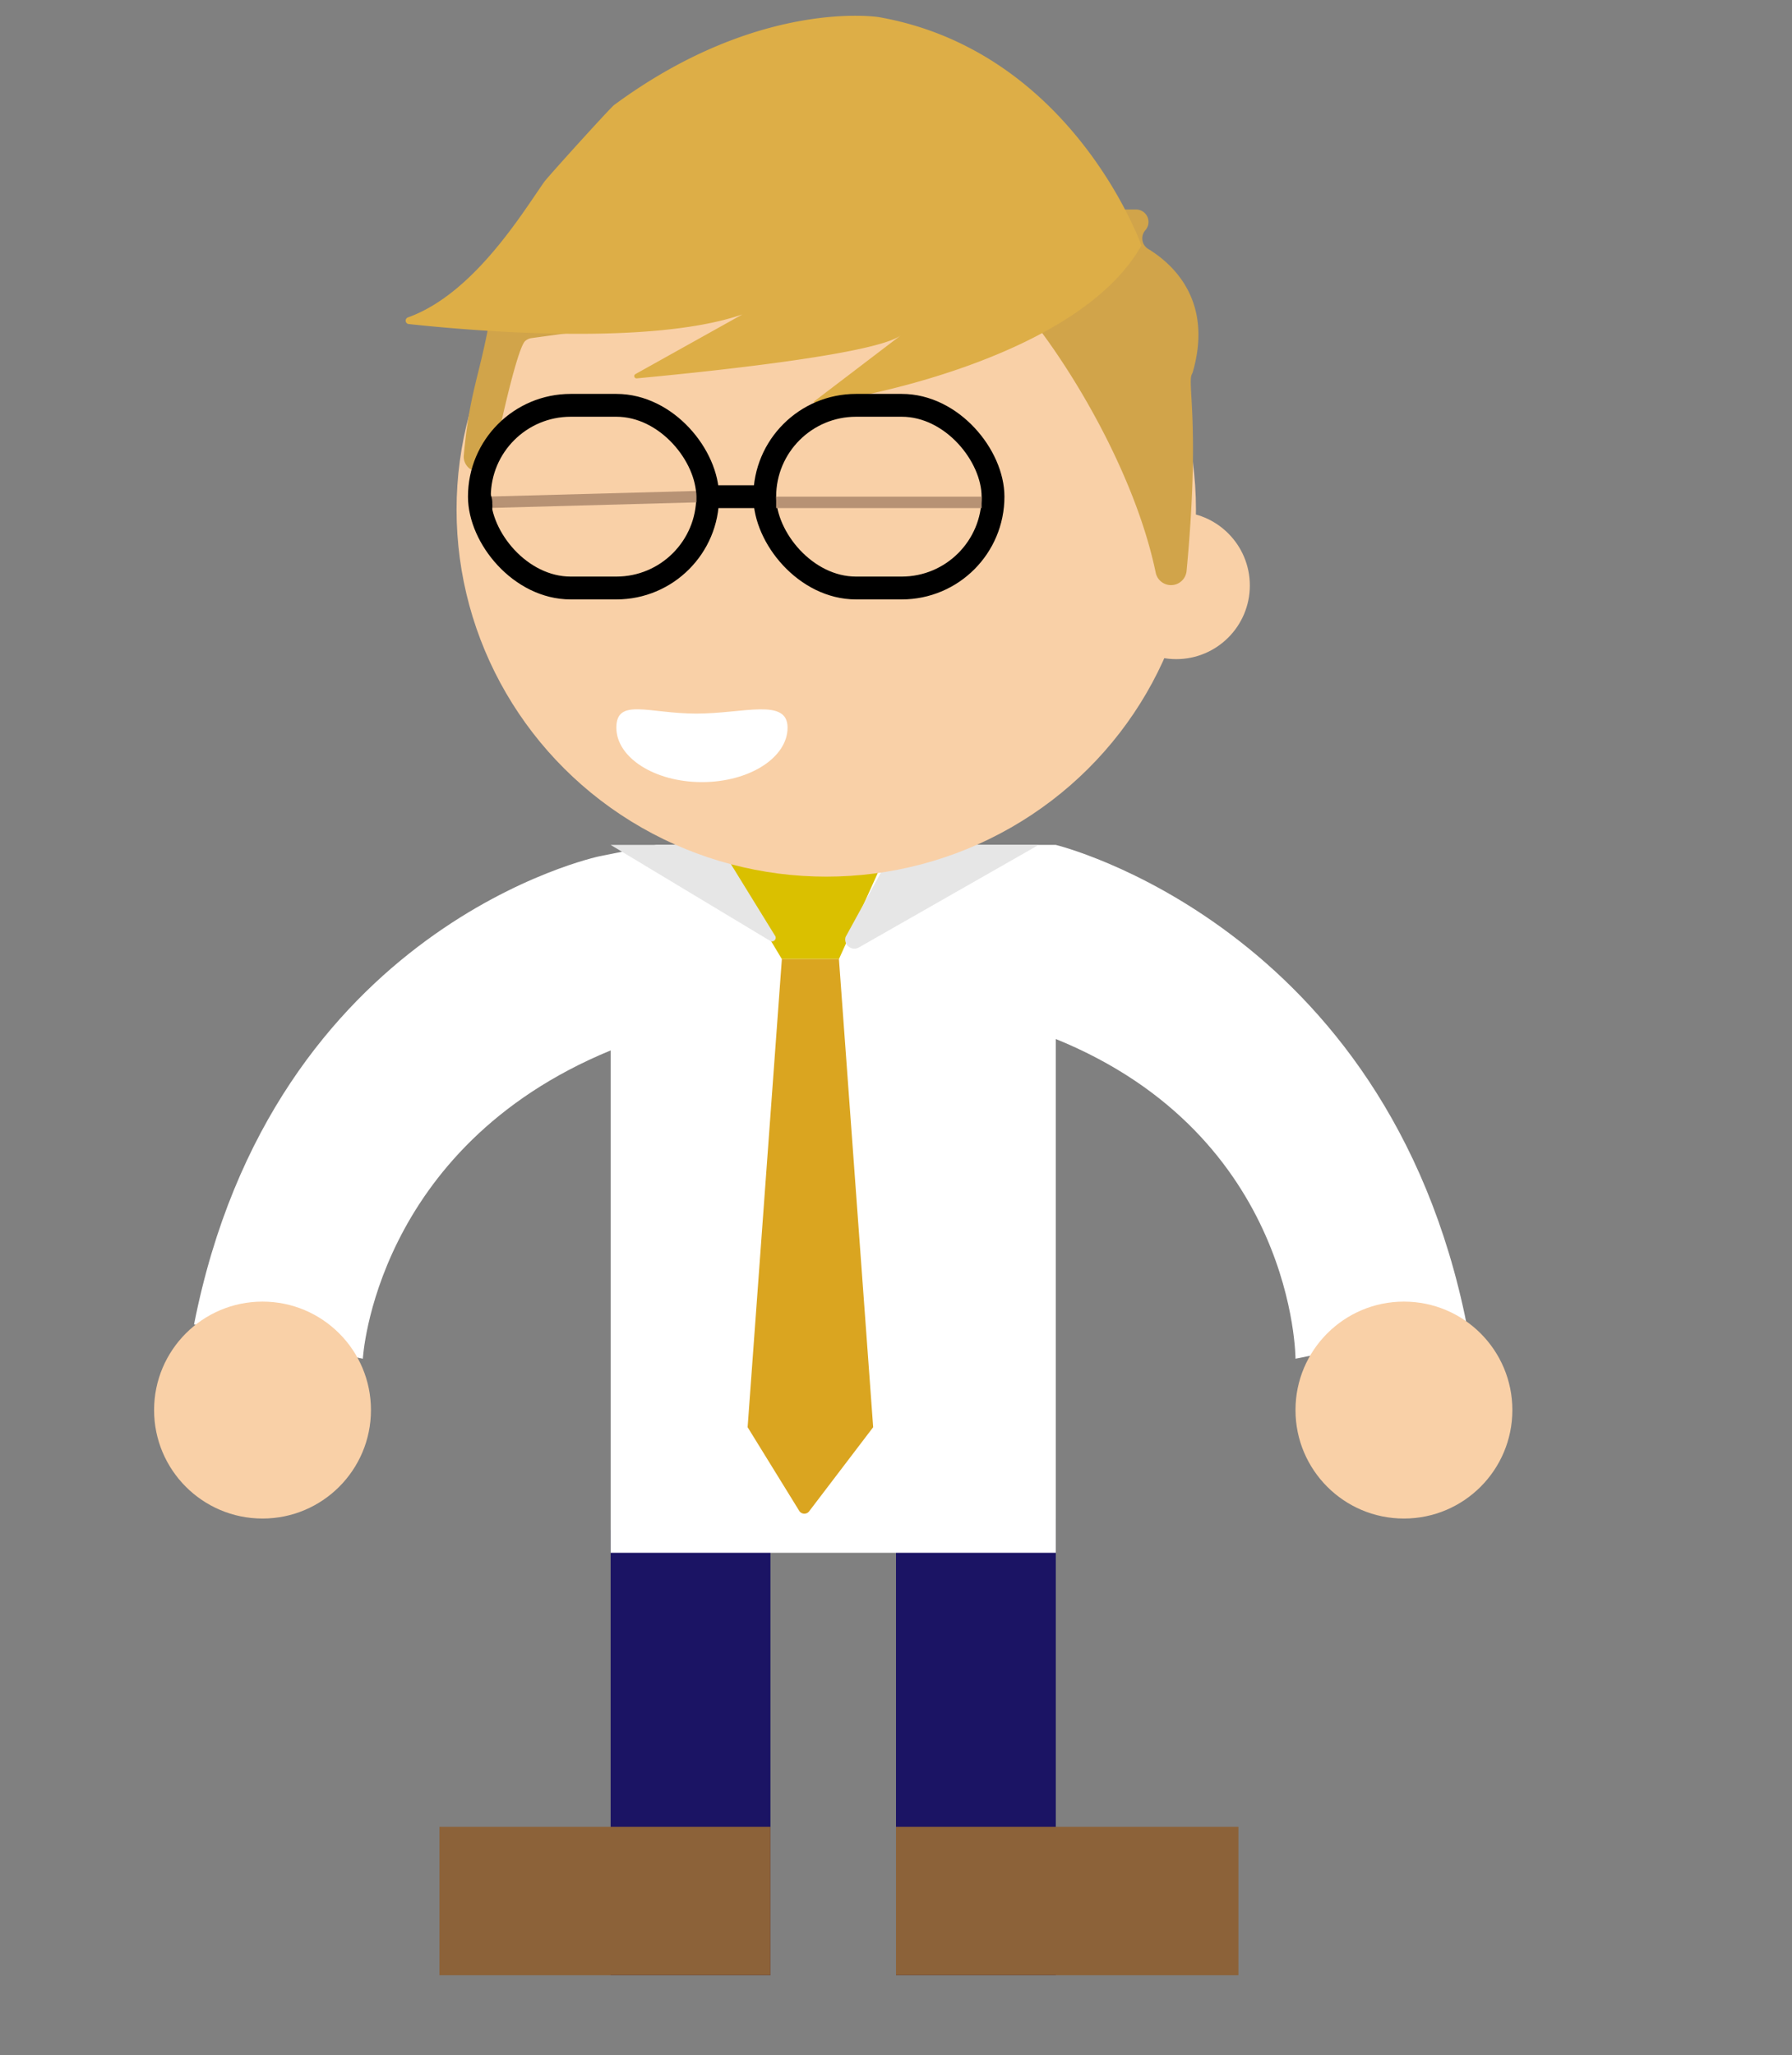 <svg viewBox="0 0 157 180" xmlns="http://www.w3.org/2000/svg"><rect x="0" y="0" width="157" height="180" fill="#808080" stroke="none"/><path d="m78.5 133h14v40h-14z" fill="#1b1464" transform="matrix(-1 0 0 -1 171 306)"/><path d="m78.5 160h30v13h-30z" fill="#8c6239" transform="matrix(-1 0 0 -1 187 333)"/><path d="m53.5 134h14v39h-14z" fill="#1b1464" transform="matrix(-1 0 0 -1 121 307)"/><path d="m38.5 160h29v13h-29z" fill="#8c6239" transform="matrix(-1 0 0 -1 106 333)"/><path d="m53.5 92v44h39v-45c21 8.53 21 28 21 28l15-3c-7-35-36-42-36-42h-35l-5 1s-28.6 6-35.5 41l14.79 3s1-18.47 21.71-27" fill="#fff"/><circle cx="123" cy="123.5" fill="#f9d0a7" r="9.5"/><circle cx="23" cy="123.5" fill="#f9d0a7" r="9.5"/><path d="m78.01 74-4.51 10h-5l-6-10z" fill="#DAC000"/><path d="m73.5 84 3 41-5.59 7.34a.53.53 0 0 1 -.88 0l-4.53-7.34 3-41z" fill="#DAA520"/><path d="m78.5 74-4.42 8.07a.8.8 0 0 0 1.17.91l15.75-8.98z" fill="#e6e6e6"/><path d="m67.93 82-4.93-8h-9.5l14 8.42a.32.32 0 0 0 .43-.42z" fill="#e6e6e6"/><ellipse cx="72.39" cy="44.64" fill="#f9d0a7" rx="32.39" ry="32.14"/><circle cx="103.05" cy="51.28" fill="#f9d0a7" r="6.45"/><path d="m54 63.73c0 2.63 3.36 4.77 7.5 4.77s7.5-2.14 7.5-4.77-3.86-1.23-8-1.23-7-1.41-7 1.23z" fill="#fff"/><path d="m40.64 39.81c.5-5.47 1.36-6.81 2.26-11.81a1.09 1.09 0 0 1 .58-.78l22.76-11.57a1 1 0 0 1 .63-.11l22.37 2.81h10.3a1.09 1.09 0 0 1 .81 1.81 1.08 1.08 0 0 0 .24 1.64c2 1.21 5.73 4.39 3.93 10.72a1.17 1.17 0 0 1 -.09.24c-.44.8.73 4.45-.47 17.23a1.37 1.37 0 0 1 -2.71.15c-2.11-10.14-9.64-21.74-14.07-25.72a1.06 1.06 0 0 0 -.92-.23l-39.75 5.43a1.08 1.08 0 0 0 -.51.26c-.54.51-1.72 5.17-2.76 10.3a1.31 1.31 0 0 1 -2.6-.37z" fill="#d1a44a"/><path d="m71.41 35.32c2.59-.17 22.91-3.74 28.59-13.82 0 0-6-17-23-20 0 0-10.46-1.7-23.2 7.7-.37.28-5.86 6.35-6.12 6.73-1.92 2.73-6.2 9.82-11.94 11.87a.3.3 0 0 0 .06.58c5 .54 21 2 29.24-.84l-9.36 5.22a.2.2 0 0 0 .1.38c4.14-.39 20.88-2 23.17-3.79l-7.6 5.79a.1.1 0 0 0 .06.18z" fill="#ddae47"/><g stroke-miterlimit="10"><rect fill="#f9d0a7" height="16" rx="8" stroke="#000" stroke-width="2" width="20" x="67" y="35.5"/><rect fill="#f9d0a7" height="16" rx="8" stroke="#000" stroke-width="2" width="20" x="42" y="35.5"/><path d="m62 43.5h5" fill="none" stroke="#000" stroke-width="2"/><path d="m42.5 44 18.5-.5" stroke="#b79274"/><path d="m68 44h18" stroke="#b79274"/></g><path d="m42 43.27a5.7 5.7 0 0 0 .2 1.49.64.64 0 0 0 .13.26.44.44 0 0 0 .66-.13 1.23 1.23 0 0 0 .14-.76 1.86 1.86 0 0 0 -.1-.7.7.7 0 0 0 -.51-.45.46.46 0 0 0 -.51.51"/></svg>